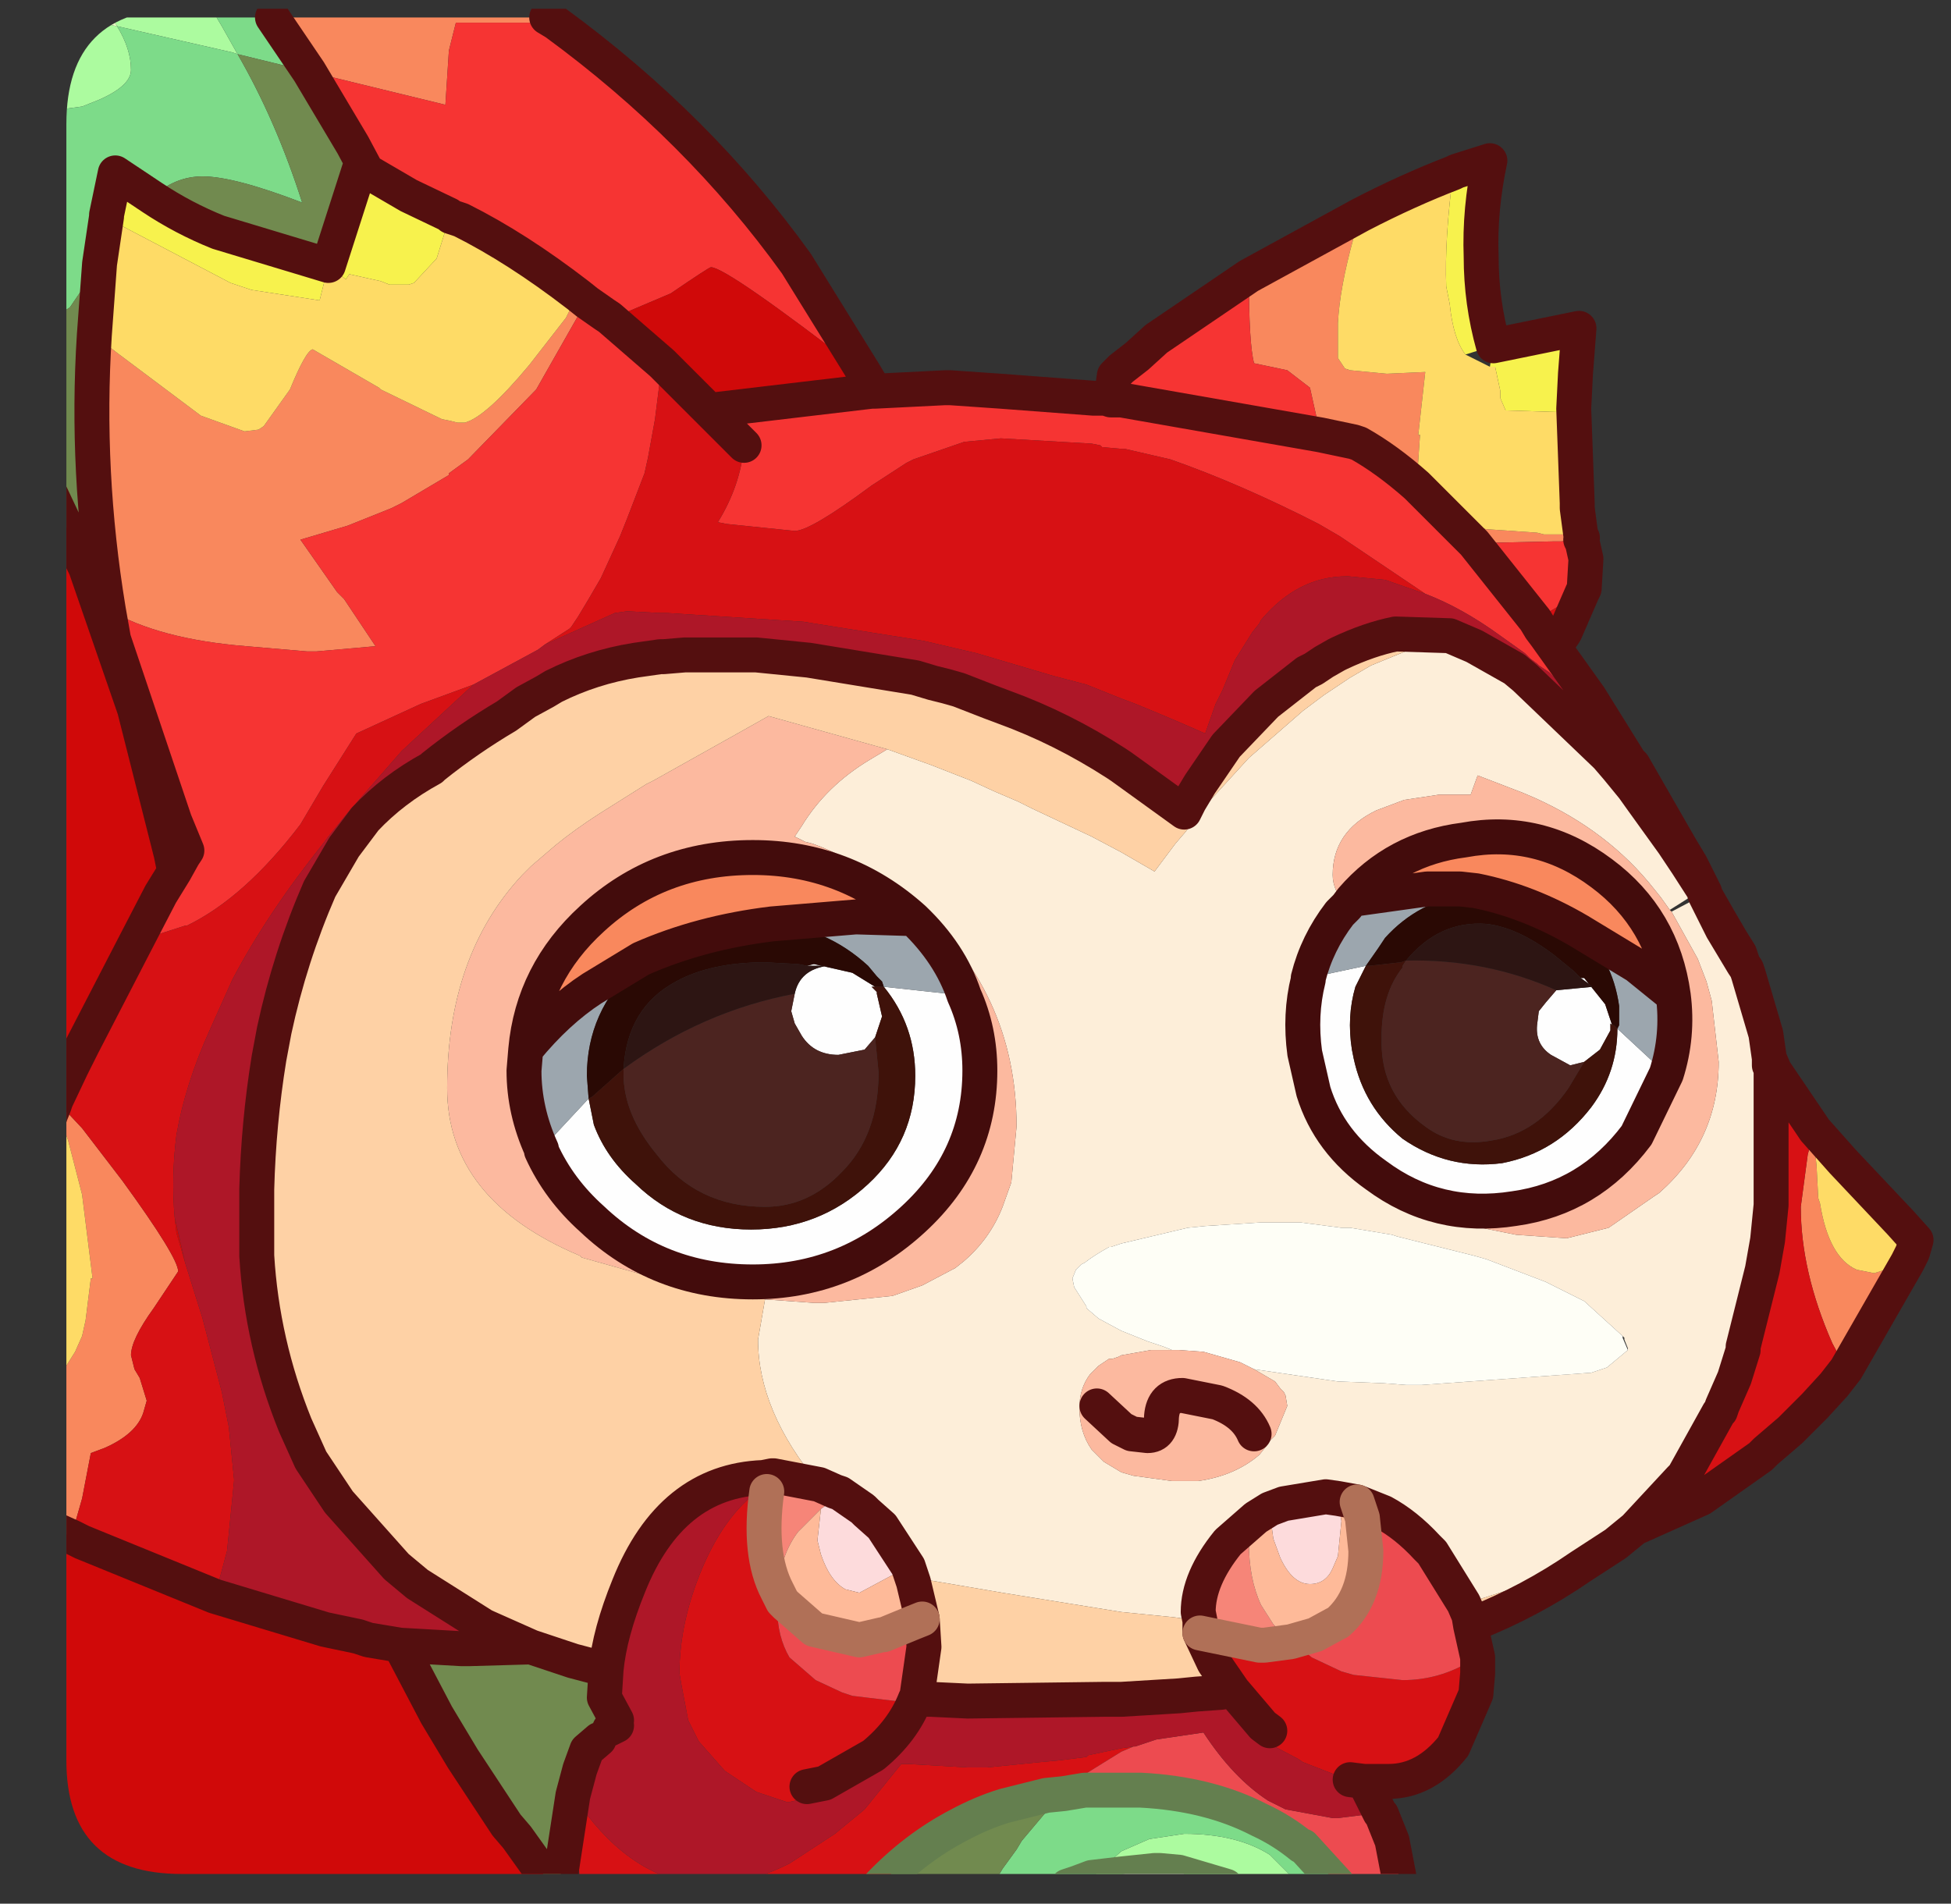 <?xml version="1.0" encoding="UTF-8" standalone="no"?>
<svg xmlns:ffdec="https://www.free-decompiler.com/flash" xmlns:xlink="http://www.w3.org/1999/xlink" ffdec:objectType="frame" height="54.5px" width="55.85px" xmlns="http://www.w3.org/2000/svg">
  <rect width="100%" height="100%" fill="#333333" stroke="none"/>
  <g transform="matrix(1.0, 0.0, 0.0, 1.0, 1.9, 0.25)">
    <clipPath id="clipPath0" transform="matrix(1.0, 0.0, 0.0, 1.0, 0.0, 0.0)">
      <path d="M50.5 0.0 Q53.95 0.0 53.95 3.3 L53.95 50.15 Q53.95 53.4 50.5 53.4 L3.3 53.4 Q0.0 53.4 0.0 50.15 L0.0 3.3 Q0.0 0.0 3.3 0.0 L50.5 0.0" fill="#000000" fill-rule="evenodd" stroke="none"/>
    </clipPath>
    <g clip-path="url(#clipPath0)">
      <use ffdec:characterId="2" height="54.5" transform="matrix(1.0, 0.0, 0.0, 1.0, -1.9, -0.25)" width="55.35" xlink:href="#shape1"/>
    </g>
    <use ffdec:characterId="3" height="53.4" transform="matrix(1.0, 0.0, 0.0, 1.0, 0.0, 0.0)" width="53.95" xlink:href="#shape2"/>
  </g>
  <defs>
    <g id="shape1" transform="matrix(1.0, 0.0, 0.0, 1.0, 1.9, 0.25)">
      <path d="M35.7 31.0 L35.45 29.9 Q35.3 28.8 35.55 27.8 L35.55 27.75 37.2 27.4 36.9 28.0 Q36.65 28.85 36.8 29.8 L36.85 30.05 Q37.15 31.45 38.25 32.35 39.55 33.25 41.1 33.05 42.65 32.75 43.65 31.45 44.4 30.45 44.4 29.2 L45.8 30.5 44.95 32.25 Q43.6 34.05 41.45 34.35 39.25 34.7 37.5 33.4 36.15 32.45 35.7 31.0 M43.35 27.75 L43.45 27.75 44.05 28.5 44.25 29.1 44.2 29.05 44.2 29.25 43.9 29.8 43.45 30.15 43.05 30.25 42.5 29.95 Q42.05 29.65 42.1 29.1 L42.15 28.7 42.35 28.45 42.65 28.1 43.7 28.0 43.35 27.75 M21.2 27.4 L21.4 27.35 22.5 27.6 23.15 28.0 23.05 28.0 23.2 28.15 23.2 28.2 23.35 28.85 23.15 29.45 22.85 29.8 22.1 29.95 Q21.4 29.95 21.05 29.4 L20.85 29.05 20.75 28.7 20.85 28.2 Q21.0 27.5 21.8 27.4 L21.2 27.4 M13.6 32.65 L14.95 31.2 15.1 31.95 Q15.45 32.9 16.3 33.65 17.65 34.95 19.6 34.95 21.55 34.95 22.95 33.65 24.3 32.4 24.3 30.55 24.3 29.1 23.4 28.0 L25.7 28.25 Q26.15 29.25 26.15 30.4 26.15 32.9 24.25 34.65 22.3 36.45 19.65 36.45 16.95 36.45 15.05 34.65 14.1 33.8 13.6 32.7 L13.6 32.65" fill="#ffffff" fill-rule="evenodd" stroke="none"/>
      <path d="M37.05 5.9 L36.85 6.55 Q36.45 8.0 36.4 9.0 L36.4 10.0 36.6 10.3 36.75 10.35 37.8 10.45 38.9 10.4 38.7 12.2 38.75 12.2 38.65 13.65 Q37.8 12.9 37.0 12.45 L36.85 12.4 35.9 12.2 35.6 10.85 34.95 10.35 34.0 10.15 Q33.85 9.6 33.85 7.65 L37.05 5.9 M39.7 14.7 L40.65 14.9 42.1 15.0 42.3 15.05 42.7 15.05 43.35 15.05 43.4 15.15 42.8 15.25 42.55 15.25 40.3 15.3 39.7 14.7 M52.7 35.9 L50.95 38.95 50.55 38.2 Q49.65 36.15 49.65 34.3 L49.85 32.8 50.0 32.25 50.1 33.1 50.15 34.05 50.2 34.2 Q50.45 35.75 51.25 36.1 L51.75 36.2 52.7 35.9 M-1.4 43.05 L-1.4 40.65 -1.1 40.35 -0.6 39.8 0.25 38.45 0.45 38.0 0.55 37.55 0.7 36.35 0.75 36.35 0.45 33.95 0.05 32.4 -0.2 31.7 -0.35 31.4 -0.3 31.25 0.45 32.05 1.6 33.55 Q3.2 35.75 3.2 36.15 L2.5 37.2 Q1.85 38.1 1.85 38.55 L1.95 38.95 2.1 39.2 2.3 39.85 2.2 40.2 Q2.0 40.8 1.1 41.2 L0.7 41.35 0.45 42.65 0.25 43.35 0.15 43.75 -0.95 43.25 -1.4 43.05 M5.9 0.25 L13.75 0.25 14.0 0.4 11.15 0.4 10.95 1.2 10.85 2.75 6.95 1.8 5.9 0.25 M36.8 25.5 Q38.05 24.05 40.0 23.8 42.15 23.4 43.95 24.75 45.7 26.05 46.0 28.25 L44.95 27.4 43.3 26.4 42.95 26.05 Q41.75 25.15 40.35 25.25 L39.9 25.2 38.95 25.2 36.8 25.5 M0.8 9.35 L1.45 9.85 3.85 11.65 5.1 12.1 5.5 12.05 5.65 11.95 6.4 10.9 Q6.85 9.8 7.05 9.75 L8.95 10.85 9.0 10.9 10.75 11.75 11.0 11.8 11.2 11.85 11.4 11.85 Q12.0 11.7 13.25 10.2 L14.3 8.85 14.4 8.65 14.4 8.6 14.65 8.2 14.9 8.4 14.85 8.5 14.7 8.7 13.45 10.9 11.5 12.9 10.95 13.3 10.95 13.35 9.6 14.15 9.3 14.3 8.05 14.8 6.7 15.2 7.75 16.7 7.95 16.9 8.85 18.25 7.15 18.4 6.9 18.4 5.15 18.25 Q2.65 18.05 1.2 17.2 0.55 13.25 0.8 9.35 M20.2 26.2 L19.6 26.15 Q17.8 26.15 16.45 27.2 L15.05 28.05 Q14.05 28.7 13.15 29.8 13.35 27.6 15.05 26.05 16.95 24.3 19.65 24.3 22.3 24.3 24.25 26.05 L22.6 26.0 20.2 26.2" fill="#fa895d" fill-rule="evenodd" stroke="none"/>
      <path d="M35.35 53.75 L33.2 53.75 31.85 53.35 31.3 53.3 31.15 53.3 30.2 53.4 29.35 53.5 30.2 52.75 31.0 52.4 32.0 52.25 Q33.5 52.25 34.45 52.85 L35.35 53.75 M-1.4 2.85 L-1.4 0.25 0.2 0.25 0.45 0.3 1.45 0.5 1.3 0.25 4.3 0.25 4.45 0.5 4.9 1.3 4.75 1.25 1.45 0.5 Q1.85 1.15 1.85 1.75 1.85 2.2 0.95 2.6 L0.45 2.8 -0.3 2.9 -1.4 2.85" fill="#adfca0" fill-rule="evenodd" stroke="none"/>
      <path d="M38.65 13.65 L39.7 14.7 40.3 15.3 42.55 15.25 42.8 15.25 43.4 15.15 43.35 15.2 43.4 15.3 43.5 15.75 43.45 16.6 43.4 16.7 42.05 17.5 40.3 15.3 42.05 17.5 42.2 17.75 42.35 17.95 42.6 18.3 43.6 19.7 44.75 21.55 44.65 21.6 43.4 19.95 42.45 19.0 42.15 18.8 42.1 18.75 41.9 18.6 41.75 18.45 41.05 17.95 Q39.95 17.15 38.9 16.75 L36.45 15.1 35.85 14.75 Q33.6 13.6 31.6 12.9 L30.3 12.6 30.2 12.6 29.65 12.55 29.6 12.5 29.35 12.45 26.75 12.3 25.7 12.4 24.25 12.9 24.05 13.0 23.05 13.65 Q21.3 14.95 20.85 14.95 L18.9 14.75 18.65 14.7 Q19.3 13.65 19.4 12.5 L18.5 11.6 18.4 11.5 23.05 10.95 23.15 10.95 25.15 10.85 25.3 10.85 26.75 10.95 29.4 11.15 29.75 11.15 29.9 11.2 30.0 10.5 30.2 10.3 30.65 9.95 31.2 9.45 33.85 7.65 Q33.85 9.6 34.0 10.15 L34.95 10.35 35.6 10.85 35.9 12.2 36.85 12.4 37.0 12.45 Q37.8 12.9 38.65 13.65 M-1.4 27.6 L-1.4 22.0 -1.15 24.1 -1.05 25.6 Q-1.05 26.25 -1.4 27.6 M14.0 0.4 Q18.1 3.4 20.9 7.3 L22.85 10.45 Q18.9 7.4 18.45 7.4 18.4 7.4 17.3 8.15 L15.65 8.85 15.55 8.85 15.4 8.75 14.9 8.4 15.4 8.75 15.55 8.85 17.05 10.15 16.85 11.75 16.65 12.85 16.55 13.3 16.05 14.6 15.85 15.1 15.3 16.3 14.95 16.9 14.65 17.4 14.45 17.7 14.4 17.75 13.7 18.2 13.5 18.35 11.65 19.35 10.15 19.9 8.3 20.75 7.35 22.25 6.7 23.35 Q5.1 25.45 3.45 26.25 L3.4 26.25 2.0 26.7 2.7 25.35 3.1 24.7 3.35 24.25 3.45 24.1 3.1 23.25 1.35 18.05 1.2 17.2 Q2.65 18.05 5.15 18.25 L6.9 18.4 7.15 18.4 8.85 18.25 7.95 16.9 7.75 16.7 6.7 15.2 8.05 14.8 9.3 14.3 9.6 14.15 10.95 13.35 10.95 13.3 11.5 12.9 13.45 10.9 14.7 8.7 14.85 8.5 14.9 8.4 14.65 8.2 Q12.9 6.85 11.3 6.05 L11.0 5.95 10.95 5.9 9.8 5.35 8.6 4.65 8.2 3.9 6.95 1.8 10.85 2.75 10.95 1.2 11.15 0.4 14.0 0.4 M35.9 12.2 L30.2 11.2 29.9 11.2 30.2 11.2 35.9 12.2" fill="#f73433" fill-rule="evenodd" stroke="none"/>
      <path d="M36.45 53.75 L35.35 53.75 34.45 52.85 Q33.5 52.25 32.0 52.25 L31.0 52.4 30.2 52.75 29.35 53.5 28.95 53.65 28.65 53.75 26.5 53.75 26.8 53.25 27.2 52.7 27.35 52.45 28.15 51.5 28.55 51.1 29.15 51.0 29.35 51.0 30.2 51.0 30.75 51.0 Q32.7 51.1 34.15 51.85 34.8 52.15 35.35 52.6 L35.4 52.6 36.45 53.75 M-1.4 9.55 L-1.4 2.85 -0.3 2.9 0.45 2.8 0.95 2.6 Q1.85 2.2 1.85 1.75 1.85 1.15 1.45 0.5 L4.75 1.25 4.9 1.3 4.45 0.5 4.3 0.25 5.9 0.25 6.95 1.8 4.9 1.3 Q6.0 3.2 6.75 5.55 4.8 4.8 3.9 4.8 3.1 4.8 2.45 5.4 L1.4 4.7 1.15 5.9 1.15 5.95 0.95 7.3 0.1 8.55 -0.2 8.75 -0.4 8.9 -1.4 9.55" fill="#7ddc8a" fill-rule="evenodd" stroke="none"/>
      <path d="M26.5 53.75 L23.25 53.75 Q24.3 52.65 25.55 52.0 26.2 51.65 26.85 51.45 L28.05 51.15 28.55 51.1 28.15 51.5 27.35 52.45 27.2 52.7 26.8 53.25 26.5 53.75 M14.5 51.15 L14.1 53.75 13.9 53.75 12.9 52.35 12.6 52.0 11.35 50.1 10.6 48.85 9.55 46.85 11.3 46.95 11.35 46.95 11.55 46.95 11.95 46.3 13.3 46.9 14.5 47.3 15.45 47.55 15.4 48.35 15.65 48.3 15.75 49.0 15.75 49.15 15.55 49.25 15.25 49.55 14.9 49.85 14.7 50.4 14.5 51.15 M-1.4 11.95 L-1.4 9.55 -0.4 8.9 -0.2 8.75 0.1 8.55 0.95 7.3 0.8 9.35 Q0.55 13.25 1.2 17.2 L1.35 18.05 3.1 23.25 3.45 24.1 3.35 24.25 3.1 24.7 3.0 24.2 1.95 20.05 0.55 16.0 0.45 15.8 -1.25 12.2 -1.4 11.95 M6.95 1.8 L8.2 3.9 8.6 4.65 8.4 4.55 7.5 7.35 4.35 6.4 Q3.35 6.0 2.45 5.4 3.1 4.8 3.9 4.8 4.8 4.8 6.75 5.55 6.0 3.2 4.9 1.3 L6.95 1.8 M15.75 49.0 L15.4 48.35 15.75 49.0 M13.3 46.9 L11.55 46.95 13.3 46.9" fill="#718b4f" fill-rule="evenodd" stroke="none"/>
      <path d="M0.2 0.25 L1.3 0.25 1.45 0.5 0.45 0.3 0.2 0.25" fill="#e7fcc4" fill-rule="evenodd" stroke="none"/>
      <path d="M13.9 53.75 L-1.4 53.75 -1.4 43.05 -0.95 43.25 0.15 43.75 0.45 43.9 4.25 45.45 7.4 46.4 8.35 46.6 8.65 46.7 9.55 46.85 10.6 48.85 11.35 50.1 12.6 52.0 12.9 52.35 13.9 53.75 M-1.4 34.75 L-1.4 27.6 Q-1.05 26.25 -1.05 25.6 L-1.15 24.1 -1.4 22.0 -1.4 11.95 -1.25 12.2 0.45 15.8 0.55 16.0 1.95 20.05 3.0 24.2 3.1 24.7 2.7 25.35 2.0 26.7 0.45 29.7 0.15 30.3 -0.3 31.25 -0.35 31.4 -0.45 31.65 -1.35 34.5 -1.4 34.75 M22.85 10.45 L23.15 10.95 23.05 10.95 18.4 11.5 17.05 10.15 15.55 8.85 15.65 8.85 17.3 8.15 Q18.4 7.4 18.45 7.4 18.9 7.4 22.85 10.45 M3.1 34.6 L3.4 35.9 3.15 35.05 3.1 34.6" fill="#d10909" fill-rule="evenodd" stroke="none"/>
      <path d="M43.15 11.45 L42.8 11.55 41.2 11.5 41.05 11.15 41.05 10.95 40.9 10.25 40.75 10.25 40.85 9.65 43.3 9.15 43.2 10.45 43.15 11.45 M40.05 9.9 Q39.7 9.45 39.6 8.45 L39.5 7.95 Q39.45 6.6 39.7 4.7 L39.8 4.65 40.75 4.35 Q40.45 5.75 40.5 7.1 40.5 8.4 40.85 9.65 L40.05 9.9 M10.95 5.9 L10.85 6.35 10.6 7.15 9.95 7.85 9.8 7.9 9.25 7.9 9.0 7.8 8.1 7.6 8.0 7.75 7.5 7.35 7.25 8.35 5.3 8.05 4.7 7.85 1.65 6.25 1.15 5.95 1.15 5.9 1.4 4.7 2.45 5.4 Q3.35 6.0 4.35 6.4 L7.5 7.35 8.4 4.55 8.6 4.65 9.8 5.35 10.95 5.9" fill="#f8f34d" fill-rule="evenodd" stroke="none"/>
      <path d="M40.75 10.25 L40.9 10.25 41.05 10.95 41.05 11.15 41.2 11.5 42.8 11.55 43.15 11.45 43.25 14.15 43.25 14.3 43.35 15.05 42.7 15.05 42.3 15.05 42.1 15.0 40.65 14.9 39.7 14.7 38.65 13.65 38.75 12.2 38.7 12.2 38.9 10.4 37.8 10.45 36.75 10.35 36.6 10.3 36.4 10.0 36.4 9.0 Q36.45 8.0 36.85 6.55 L37.05 5.9 Q38.4 5.2 39.7 4.7 39.45 6.6 39.5 7.95 L39.6 8.45 Q39.7 9.45 40.05 9.9 L40.45 10.1 40.75 10.25 M50.05 32.1 L50.85 33.0 52.5 34.75 52.95 35.25 52.85 35.6 52.7 35.9 51.75 36.2 51.25 36.1 Q50.45 35.75 50.2 34.2 L50.15 34.05 50.1 33.1 50.0 32.25 50.05 32.1 M-1.4 40.65 L-1.4 34.75 -1.35 34.5 -0.45 31.65 -0.35 31.4 -0.2 31.7 0.05 32.4 0.45 33.95 0.75 36.35 0.7 36.35 0.55 37.55 0.45 38.0 0.25 38.45 -0.6 39.8 -1.1 40.35 -1.4 40.65 M10.95 5.9 L11.0 5.95 11.3 6.05 Q12.9 6.85 14.65 8.2 L14.4 8.6 14.4 8.65 14.3 8.85 13.25 10.2 Q12.0 11.7 11.4 11.85 L11.2 11.85 11.0 11.8 10.75 11.75 9.0 10.9 8.95 10.85 7.05 9.75 Q6.85 9.8 6.4 10.9 L5.65 11.95 5.5 12.05 5.1 12.1 3.85 11.65 1.45 9.85 0.8 9.35 0.95 7.3 1.15 5.95 1.65 6.25 4.7 7.85 5.3 8.05 7.25 8.35 7.5 7.35 8.0 7.75 8.1 7.6 9.0 7.8 9.25 7.9 9.8 7.9 9.95 7.85 10.6 7.15 10.85 6.35 10.95 5.9" fill="#ffdc66" fill-rule="evenodd" stroke="none"/>
      <path d="M42.05 17.5 L43.4 16.7 42.9 17.85 42.6 18.3 42.35 17.95 42.2 17.75 42.05 17.5 M48.75 30.05 L48.9 30.4 49.95 31.95 50.05 32.1 50.0 32.25 49.85 32.8 49.65 34.3 Q49.65 36.15 50.55 38.2 L50.95 38.95 50.6 39.4 50.05 40.0 49.35 40.7 48.65 41.3 48.5 41.45 46.8 42.65 44.9 43.5 46.2 42.1 46.3 42.0 47.3 40.2 47.35 40.15 47.4 40.0 47.75 39.2 48.0 38.4 48.0 38.3 48.55 36.1 48.7 35.25 48.8 34.25 48.8 31.0 48.8 30.3 48.75 30.25 48.75 30.05 M40.4 47.2 L40.4 47.65 40.35 48.25 39.7 49.75 Q38.9 50.75 37.85 50.75 L37.15 50.75 36.75 50.7 36.3 50.55 35.4 50.2 35.25 50.1 34.3 49.6 34.3 49.55 34.45 49.3 34.25 49.15 33.4 48.15 32.85 47.35 32.45 46.5 34.15 46.85 34.3 46.85 35.05 46.75 35.35 46.95 35.65 47.2 36.5 47.6 36.85 47.7 38.25 47.85 Q39.3 47.85 40.2 47.3 L40.4 47.2 M23.25 53.75 L14.7 53.75 14.65 52.75 14.7 51.4 14.9 51.7 Q16.45 53.7 18.45 53.7 19.5 53.7 20.7 53.1 L22.0 52.25 22.85 51.55 23.9 50.25 24.1 50.25 25.8 50.35 26.35 50.35 27.85 50.2 28.4 50.15 29.2 50.05 29.25 50.0 30.2 49.8 30.55 49.75 30.2 49.9 29.15 50.55 28.55 51.1 28.05 51.15 26.85 51.45 Q26.2 51.65 25.55 52.0 24.3 52.65 23.25 53.75 M38.9 16.75 L37.75 16.35 36.7 16.25 36.65 16.25 Q35.25 16.25 34.2 17.5 L34.15 17.6 33.95 17.85 33.45 18.65 33.1 19.5 32.9 19.9 32.6 20.75 Q31.7 20.35 30.6 19.9 L30.2 19.75 29.2 19.35 28.25 19.1 26.05 18.45 24.55 18.1 24.25 18.05 21.4 17.6 21.1 17.55 17.2 17.3 17.0 17.3 16.05 17.25 15.7 17.3 13.7 18.2 14.4 17.75 14.45 17.7 14.65 17.4 14.95 16.9 15.3 16.3 15.85 15.1 16.05 14.6 16.55 13.3 16.65 12.85 16.85 11.75 17.05 10.15 18.4 11.5 18.5 11.6 19.4 12.5 Q19.3 13.65 18.65 14.7 L18.9 14.75 20.85 14.95 Q21.3 14.95 23.05 13.65 L24.05 13.0 24.25 12.9 25.7 12.4 26.75 12.3 29.35 12.45 29.6 12.5 29.65 12.55 30.2 12.6 30.3 12.6 31.6 12.9 Q33.6 13.6 35.85 14.75 L36.45 15.1 38.9 16.75 M11.65 19.35 L9.6 21.25 8.2 22.85 8.15 22.9 7.5 23.7 7.35 23.9 Q5.75 25.9 4.75 27.8 L4.1 29.25 Q3.4 30.8 3.15 32.25 3.0 33.45 3.1 34.6 L3.15 35.05 3.4 35.9 3.9 37.5 4.45 39.6 4.65 40.6 4.8 42.1 4.8 42.15 4.75 42.65 4.6 44.15 4.25 45.45 0.45 43.9 0.15 43.75 0.25 43.35 0.45 42.65 0.7 41.35 1.1 41.2 Q2.0 40.8 2.2 40.2 L2.3 39.85 2.1 39.2 1.95 38.95 1.85 38.55 Q1.85 38.1 2.5 37.2 L3.2 36.15 Q3.2 35.75 1.6 33.55 L0.45 32.05 -0.3 31.25 0.15 30.3 0.45 29.7 2.0 26.7 3.4 26.25 3.45 26.25 Q5.1 25.45 6.7 23.35 L7.35 22.25 8.3 20.75 10.15 19.9 11.65 19.35 M20.0 42.3 L20.05 42.45 Q19.8 44.25 20.35 45.3 L20.35 45.8 Q20.35 46.6 20.7 47.2 L21.45 47.85 22.2 48.2 22.5 48.3 23.75 48.45 24.1 48.35 24.35 48.3 24.3 48.4 Q23.95 49.3 23.1 50.0 L21.7 50.8 21.2 50.9 21.3 51.2 20.65 51.35 19.75 51.05 18.85 50.45 18.1 49.6 17.8 49.0 17.6 47.95 17.55 47.65 Q17.55 46.2 18.2 44.65 18.9 43.0 20.0 42.3" fill="#d81114" fill-rule="evenodd" stroke="none"/>
      <path d="M40.2 46.3 L40.4 47.2 40.2 47.3 Q39.3 47.85 38.25 47.85 L36.85 47.7 36.5 47.6 35.65 47.2 35.35 46.95 35.05 46.75 35.75 46.55 36.3 46.25 36.4 46.2 Q37.2 45.5 37.2 44.15 L37.1 43.2 36.95 42.75 37.7 43.05 Q38.35 43.4 38.95 44.05 L39.1 44.2 40.0 45.65 40.15 46.0 40.2 46.3 M37.6 51.65 L37.65 51.7 37.95 52.45 38.2 53.75 36.45 53.75 35.4 52.6 35.35 52.6 Q34.8 52.15 34.15 51.85 32.7 51.1 30.75 51.0 L30.2 51.0 29.35 51.0 29.15 51.0 28.55 51.1 29.15 50.55 30.2 49.9 30.55 49.75 30.6 49.75 31.2 49.55 32.55 49.35 Q33.4 50.65 34.4 51.3 L34.9 51.55 36.25 51.8 36.4 51.8 37.6 51.65 M24.35 48.3 L24.1 48.35 23.75 48.45 22.5 48.3 22.2 48.2 21.45 47.85 20.7 47.2 Q20.35 46.6 20.35 45.8 L20.35 45.3 20.5 45.6 20.6 45.7 21.4 46.4 22.7 46.7 23.35 46.55 23.4 46.55 24.25 46.2 24.55 46.9 24.35 48.3" fill="#ee4b50" fill-rule="evenodd" stroke="none"/>
      <path d="M37.15 50.75 L37.25 50.95 37.6 51.65 36.4 51.8 36.25 51.8 34.9 51.55 34.4 51.3 Q33.4 50.65 32.55 49.35 L31.2 49.55 30.6 49.75 30.55 49.75 30.2 49.8 29.25 50.0 29.2 50.05 28.4 50.15 27.85 50.2 26.35 50.35 25.8 50.35 24.1 50.25 23.9 50.25 22.85 51.55 22.0 52.25 20.7 53.1 Q19.5 53.7 18.45 53.7 16.45 53.7 14.9 51.7 L14.7 51.4 14.5 51.15 14.7 50.4 14.9 49.85 15.25 49.55 15.55 49.25 15.75 49.15 15.75 49.0 15.65 48.3 15.4 48.35 15.45 47.55 Q15.55 46.5 16.1 45.15 17.3 42.15 19.95 42.05 L20.0 42.3 Q18.9 43.0 18.2 44.65 17.55 46.2 17.55 47.65 L17.6 47.95 17.8 49.0 18.1 49.6 18.85 50.45 19.75 51.05 20.65 51.35 21.3 51.2 21.2 50.9 21.7 50.8 23.1 50.0 Q23.95 49.3 24.3 48.4 L24.75 48.4 25.8 48.45 29.7 48.4 30.2 48.4 31.85 48.3 32.35 48.25 33.05 48.2 33.4 48.15 34.25 49.15 34.45 49.3 34.3 49.55 34.3 49.6 35.25 50.1 35.4 50.2 36.3 50.55 36.75 50.7 37.15 50.75 M38.9 16.75 Q39.95 17.15 41.05 17.95 L41.75 18.45 41.9 18.6 42.1 18.75 42.15 18.8 42.45 19.0 43.4 19.95 44.65 21.6 44.4 21.75 44.1 21.4 41.75 19.15 41.45 18.9 40.3 18.25 39.95 18.1 39.6 17.95 38.05 17.9 Q37.3 18.05 36.45 18.45 L36.35 18.5 36.0 18.7 35.7 18.9 35.5 19.0 34.35 19.9 33.2 21.1 32.45 22.2 32.15 22.7 32.0 23.0 30.2 21.7 30.05 21.6 Q28.5 20.6 26.85 20.0 L26.45 19.85 25.55 19.5 25.2 19.4 24.8 19.3 24.3 19.15 21.25 18.65 19.75 18.5 17.7 18.5 17.1 18.55 17.0 18.55 16.3 18.65 Q15.05 18.85 13.95 19.4 L13.7 19.55 13.15 19.85 12.6 20.25 Q11.5 20.9 10.5 21.7 L10.45 21.75 Q9.35 22.35 8.55 23.2 L7.95 24.0 7.25 25.2 Q6.4 27.15 5.95 29.25 L5.8 30.05 Q5.5 31.9 5.45 33.8 L5.45 34.9 5.45 35.7 Q5.6 38.2 6.55 40.55 L7.0 41.55 7.8 42.75 9.45 44.6 10.05 45.1 11.95 46.3 11.55 46.95 11.35 46.95 11.3 46.95 9.55 46.85 8.65 46.7 8.35 46.6 7.4 46.4 4.25 45.45 4.6 44.15 4.75 42.65 4.8 42.15 4.8 42.1 4.65 40.6 4.45 39.6 3.9 37.5 3.4 35.9 3.1 34.6 Q3.0 33.45 3.15 32.25 3.4 30.8 4.1 29.25 L4.75 27.8 Q5.75 25.9 7.35 23.9 L7.5 23.7 8.15 22.9 8.2 22.85 9.6 21.25 11.65 19.35 13.5 18.35 13.7 18.2 15.7 17.3 16.05 17.25 17.0 17.3 17.2 17.3 21.1 17.55 21.4 17.6 24.25 18.05 24.55 18.1 26.05 18.45 28.25 19.1 29.2 19.35 30.2 19.75 30.6 19.9 Q31.7 20.35 32.6 20.75 L32.9 19.9 33.1 19.5 33.45 18.65 33.95 17.85 34.15 17.6 34.2 17.5 Q35.25 16.25 36.65 16.25 L36.7 16.25 37.75 16.35 38.9 16.75" fill="#af1728" fill-rule="evenodd" stroke="none"/>
      <path d="M48.0 27.35 L48.1 27.5 48.15 27.65 48.65 29.35 48.75 30.05 48.75 30.25 48.8 30.3 48.8 31.0 48.8 34.25 48.7 35.25 48.55 36.1 48.0 38.3 48.0 38.4 47.75 39.2 47.4 40.0 47.35 40.15 47.3 40.2 46.3 42.0 46.2 42.1 44.9 43.5 44.35 43.95 43.35 44.6 40.25 45.6 40.0 45.65 39.1 44.2 38.95 44.05 Q38.35 43.4 37.7 43.05 L36.95 42.75 36.4 42.65 36.05 42.6 34.85 42.8 34.45 42.95 34.05 43.2 33.25 43.9 Q32.4 44.95 32.4 45.9 L32.45 46.15 31.7 46.05 30.2 45.9 26.8 45.35 24.75 45.0 24.6 44.95 24.1 44.6 23.35 43.45 22.9 43.05 22.8 42.95 22.15 42.5 22.0 42.45 21.55 42.25 Q19.8 40.15 19.8 38.1 L20.0 36.95 21.4 37.05 21.7 37.05 23.65 36.85 24.5 36.55 25.45 36.05 25.7 35.85 Q26.45 35.2 26.8 34.3 L27.05 33.6 27.2 32.0 Q27.2 28.1 24.2 25.55 L23.4 25.0 Q22.35 24.25 21.35 23.9 L21.15 23.85 20.85 23.7 21.05 23.4 Q21.75 22.25 23.0 21.5 L23.5 21.2 24.75 21.65 25.9 22.1 26.55 22.4 27.25 22.7 27.65 22.9 29.35 23.7 30.2 24.15 31.15 24.7 31.75 23.9 32.05 23.55 32.35 23.15 32.8 22.6 33.85 21.45 35.4 20.1 36.0 19.65 36.75 19.15 37.35 18.8 38.45 18.35 39.6 17.95 39.95 18.1 40.3 18.25 41.45 18.9 41.75 19.15 44.1 21.4 44.4 21.75 44.85 22.3 45.1 22.65 46.0 23.9 46.3 24.35 46.4 24.5 46.85 25.2 45.9 25.8 45.65 25.45 45.45 25.2 Q44.15 23.55 42.05 22.6 L41.7 22.45 40.4 21.95 40.2 22.5 39.45 22.5 39.3 22.5 38.3 22.65 37.5 22.95 Q36.25 23.55 36.25 24.8 36.25 25.25 36.65 25.7 L36.45 25.9 Q35.8 26.75 35.55 27.75 L35.55 27.8 Q35.3 28.8 35.45 29.9 L35.7 31.0 35.7 31.1 Q35.7 32.75 38.15 34.0 L38.6 34.2 40.5 34.9 41.5 35.1 42.95 35.2 44.15 34.9 45.45 34.0 45.6 33.9 Q47.3 32.4 47.3 30.15 L47.1 28.4 46.95 27.85 46.7 27.2 45.95 25.85 46.9 25.35 47.3 26.15 47.4 26.35 48.0 27.35 M29.2 53.75 L28.65 53.75 28.95 53.65 29.35 53.5 29.2 53.7 29.2 53.75 M44.55 38.0 L43.45 37.0 42.35 36.45 40.65 35.8 40.3 35.7 38.1 35.15 37.95 35.1 36.75 34.9 36.5 34.9 35.35 34.75 34.3 34.75 34.15 34.75 32.6 34.85 32.1 34.9 30.2 35.35 29.9 35.45 29.85 35.45 Q29.4 35.7 29.15 35.9 L29.05 35.95 28.9 36.1 28.8 36.35 28.85 36.6 29.2 37.15 29.2 37.2 29.55 37.5 30.2 37.85 30.95 38.15 31.4 38.3 31.65 38.4 31.5 38.4 31.05 38.4 30.2 38.55 30.1 38.6 29.95 38.65 29.85 38.65 29.55 38.85 29.3 39.1 Q29.0 39.5 29.0 40.05 29.0 40.75 29.35 41.25 L29.7 41.6 30.2 41.9 30.55 42.0 31.65 42.15 31.75 42.15 32.4 42.15 Q33.45 42.0 34.15 41.4 L34.35 41.15 34.35 41.1 34.6 40.85 34.95 40.0 34.9 39.7 34.85 39.6 34.75 39.5 34.6 39.3 34.0 38.95 36.05 39.25 36.4 39.3 37.7 39.35 38.35 39.4 38.8 39.4 43.65 39.05 44.1 38.9 44.7 38.4 44.7 38.35 44.6 38.1 44.6 38.05 44.55 38.0" fill="#feefda" fill-rule="evenodd" stroke="none"/>
      <path d="M33.2 53.75 L29.2 53.75 29.2 53.7 29.35 53.5 30.2 53.4 31.15 53.3 31.3 53.3 31.85 53.35 33.2 53.75 M31.65 38.4 L31.4 38.3 30.95 38.15 30.2 37.85 29.55 37.5 29.2 37.2 29.2 37.15 28.85 36.6 28.8 36.35 28.9 36.1 29.05 35.95 29.15 35.9 Q29.4 35.7 29.85 35.45 L29.9 35.45 30.2 35.35 32.1 34.9 32.6 34.85 34.15 34.75 34.3 34.75 35.35 34.75 36.5 34.9 36.75 34.9 37.95 35.1 38.1 35.15 40.3 35.7 40.65 35.8 42.35 36.45 43.45 37.0 44.55 38.0 44.55 38.05 44.7 38.4 44.1 38.9 43.65 39.05 38.8 39.4 38.35 39.4 37.7 39.35 36.4 39.3 36.05 39.25 34.0 38.95 33.6 38.75 32.55 38.45 31.85 38.4 31.65 38.4" fill="#fffff7" fill-rule="evenodd" stroke="none"/>
      <path d="M36.65 25.7 Q36.25 25.25 36.25 24.8 36.25 23.55 37.5 22.95 L38.3 22.65 39.3 22.5 39.45 22.5 40.2 22.5 40.4 21.95 41.7 22.45 42.05 22.6 Q44.15 23.55 45.45 25.2 L45.65 25.45 45.9 25.8 45.95 25.85 46.7 27.2 46.95 27.85 47.1 28.4 47.3 30.15 Q47.3 32.4 45.6 33.9 L45.45 34.0 44.15 34.9 42.95 35.2 41.5 35.1 40.5 34.9 38.6 34.2 38.15 34.0 Q35.7 32.75 35.7 31.1 L35.7 31.0 Q36.15 32.45 37.5 33.4 39.25 34.7 41.45 34.35 43.6 34.05 44.95 32.25 L45.8 30.5 Q46.15 29.4 46.0 28.25 45.7 26.05 43.95 24.75 42.15 23.4 40.0 23.8 38.05 24.05 36.8 25.5 L36.65 25.7 M43.3 26.4 Q41.85 25.55 40.35 25.25 41.75 25.15 42.95 26.05 L43.3 26.4 M31.65 38.4 L31.85 38.4 32.55 38.45 33.6 38.75 34.0 38.95 34.6 39.3 34.75 39.5 34.85 39.6 34.9 39.7 34.95 40.0 34.6 40.85 34.35 41.1 34.35 41.15 34.15 41.4 Q33.45 42.0 32.4 42.15 L31.75 42.15 31.65 42.15 30.55 42.0 30.2 41.9 29.7 41.6 29.35 41.25 Q29.0 40.75 29.0 40.05 29.0 39.5 29.3 39.1 L29.55 38.85 29.85 38.65 29.95 38.65 30.1 38.6 30.2 38.55 31.05 38.4 31.5 38.4 31.65 38.4 M23.5 21.2 L23.0 21.5 Q21.75 22.25 21.05 23.4 L20.85 23.7 21.15 23.85 21.35 23.9 Q22.35 24.25 23.4 25.0 L24.2 25.55 Q27.2 28.1 27.2 32.0 L27.05 33.6 26.8 34.3 Q26.45 35.2 25.7 35.85 L25.45 36.05 24.5 36.55 23.65 36.85 21.7 37.05 21.4 37.05 20.0 36.95 18.8 36.8 17.95 36.65 14.75 35.75 14.7 35.7 Q10.9 34.1 10.9 30.9 10.9 27.1 13.05 24.8 L13.3 24.55 13.65 24.25 14.0 23.95 Q14.55 23.5 15.25 23.05 L16.6 22.2 16.8 22.1 19.3 20.7 20.1 20.25 23.5 21.2 M20.2 26.2 Q18.15 26.45 16.45 27.2 17.8 26.15 19.6 26.15 L20.2 26.2 M13.15 29.8 L13.1 30.4 Q13.1 31.55 13.6 32.65 L13.6 32.7 Q14.1 33.8 15.05 34.65 16.95 36.45 19.65 36.45 22.3 36.45 24.25 34.65 26.15 32.9 26.15 30.4 26.15 29.25 25.7 28.25 25.3 27.05 24.25 26.05 22.3 24.3 19.65 24.3 16.95 24.3 15.05 26.05 13.35 27.6 13.15 29.8 M29.5 40.0 L30.2 40.65 30.5 40.8 30.95 40.85 Q31.35 40.85 31.35 40.3 31.4 39.7 31.95 39.7 L32.95 39.9 Q33.75 40.2 34.0 40.8 33.75 40.2 32.95 39.9 L31.95 39.7 Q31.4 39.7 31.35 40.3 31.35 40.85 30.95 40.85 L30.5 40.8 30.2 40.65 29.5 40.0" fill="#fdbaa0" fill-rule="evenodd" stroke="none"/>
      <path d="M43.35 44.6 Q41.9 45.6 40.25 46.25 L40.2 46.3 40.15 46.0 40.0 45.65 40.25 45.6 43.35 44.6 M11.95 46.3 L10.05 45.1 9.45 44.6 7.8 42.75 7.0 41.55 6.55 40.55 Q5.6 38.2 5.45 35.7 L5.45 34.9 5.45 33.8 Q5.5 31.9 5.8 30.05 L5.95 29.25 Q6.4 27.15 7.25 25.2 L7.95 24.0 8.55 23.2 Q9.35 22.35 10.45 21.75 L10.5 21.7 Q11.5 20.9 12.6 20.25 L13.15 19.85 13.7 19.55 13.95 19.4 Q15.05 18.85 16.3 18.65 L17.0 18.55 17.1 18.55 17.7 18.5 19.75 18.5 21.25 18.65 24.3 19.15 24.8 19.3 25.2 19.4 25.55 19.5 26.45 19.85 26.85 20.0 Q28.5 20.6 30.05 21.6 L30.2 21.7 32.0 23.0 32.15 22.7 32.45 22.2 33.2 21.1 34.35 19.9 35.5 19.0 35.7 18.9 36.0 18.7 36.35 18.5 36.45 18.45 Q37.3 18.05 38.05 17.9 L39.6 17.95 38.45 18.35 37.35 18.8 36.75 19.15 36.0 19.65 35.4 20.1 33.85 21.45 32.8 22.6 32.35 23.15 32.05 23.55 31.75 23.9 31.15 24.7 30.2 24.15 29.35 23.7 27.65 22.9 27.25 22.7 26.55 22.4 25.9 22.1 24.75 21.65 23.5 21.2 20.1 20.25 19.3 20.7 16.8 22.1 16.6 22.2 15.25 23.05 Q14.55 23.5 14.0 23.95 L13.65 24.25 13.3 24.55 13.05 24.8 Q10.9 27.1 10.9 30.9 10.9 34.1 14.7 35.7 L14.75 35.75 17.95 36.65 18.8 36.8 20.0 36.95 19.8 38.1 Q19.8 40.15 21.55 42.25 L20.25 42.0 20.2 42.0 19.95 42.05 Q17.3 42.15 16.1 45.15 15.55 46.5 15.45 47.55 L14.5 47.3 13.3 46.9 11.95 46.3 M24.1 44.6 L24.6 44.95 24.75 45.0 26.8 45.35 30.2 45.9 31.7 46.05 32.45 46.15 32.45 46.5 32.85 47.35 33.4 48.15 33.05 48.2 32.35 48.25 31.85 48.3 30.2 48.4 29.7 48.4 25.8 48.45 24.75 48.4 24.3 48.4 24.35 48.3 24.55 46.9 24.5 46.1 24.55 46.9 24.25 46.2 24.5 46.1 24.25 45.05 24.1 44.6" fill="#ffd2a6" fill-rule="evenodd" stroke="none"/>
      <path d="M35.55 27.75 Q35.8 26.75 36.45 25.9 L36.65 25.7 36.8 25.5 38.95 25.2 39.9 25.2 40.35 25.25 40.1 25.35 Q38.7 25.55 37.75 26.6 L37.55 26.9 37.2 27.4 35.55 27.75 M46.0 28.25 Q46.15 29.4 45.8 30.5 L44.4 29.2 44.45 29.1 44.45 28.9 44.45 28.55 Q44.25 27.15 43.3 26.4 L44.95 27.4 46.0 28.25 M16.45 27.2 L16.3 27.4 Q14.9 28.7 14.9 30.55 L14.95 31.2 13.6 32.65 Q13.1 31.55 13.1 30.4 L13.15 29.8 Q14.05 28.7 15.05 28.05 L16.45 27.2 M23.4 28.0 L23.35 27.85 23.2 27.7 22.95 27.4 Q21.75 26.3 20.2 26.2 L22.6 26.0 24.25 26.05 Q25.3 27.05 25.7 28.25 L23.4 28.0" fill="#9da7af" fill-rule="evenodd" stroke="none"/>
      <path d="M44.25 29.1 L44.05 28.5 43.45 27.75 43.35 27.75 43.15 27.55 42.6 27.1 Q41.55 26.3 40.65 26.2 39.3 26.1 38.35 27.25 L38.2 27.3 37.3 27.4 37.2 27.4 37.55 26.9 37.75 26.6 Q38.7 25.55 40.1 25.35 L40.35 25.25 Q41.85 25.55 43.3 26.4 44.25 27.15 44.45 28.55 L44.45 28.9 44.45 29.1 44.4 29.2 44.3 29.1 44.25 29.1 M16.45 27.2 Q18.15 26.45 20.2 26.2 21.75 26.3 22.95 27.4 L23.2 27.7 23.35 27.85 23.4 28.0 23.2 28.0 23.15 28.0 22.5 27.6 21.4 27.35 21.2 27.4 20.95 27.35 20.0 27.3 Q18.45 27.3 17.45 27.85 16.05 28.6 15.95 30.35 L15.05 31.15 14.95 31.2 14.9 30.55 Q14.9 28.7 16.3 27.4 L16.45 27.2" fill="#2a0904" fill-rule="evenodd" stroke="none"/>
      <path d="M43.45 30.15 L43.9 29.8 44.2 29.25 44.2 29.05 44.25 29.1 44.3 29.1 44.4 29.2 Q44.4 30.45 43.65 31.45 42.65 32.75 41.1 33.05 39.55 33.25 38.25 32.35 37.15 31.45 36.85 30.05 L36.8 29.8 Q36.65 28.85 36.9 28.0 L37.2 27.4 37.3 27.4 38.2 27.3 38.35 27.25 38.25 27.4 38.25 27.45 Q37.65 28.2 37.65 29.45 L37.65 29.6 Q37.65 31.1 38.9 32.0 39.7 32.6 40.8 32.4 42.1 32.2 43.0 30.9 L43.45 30.15 M14.95 31.2 L15.05 31.15 15.95 30.35 15.95 30.5 Q15.95 31.65 16.9 32.8 18.05 34.3 20.0 34.3 21.25 34.3 22.2 33.3 23.25 32.25 23.25 30.45 L23.15 29.45 23.35 28.85 23.2 28.2 23.2 28.15 23.05 28.0 23.15 28.0 23.2 28.0 23.4 28.0 Q24.3 29.1 24.3 30.55 24.3 32.4 22.95 33.65 21.55 34.95 19.6 34.95 17.65 34.95 16.3 33.65 15.45 32.9 15.1 31.95 L14.95 31.2" fill="#3f120a" fill-rule="evenodd" stroke="none"/>
      <path d="M42.65 28.1 L42.35 28.45 42.15 28.7 42.1 29.1 Q42.05 29.65 42.5 29.95 L43.05 30.25 43.45 30.15 43.0 30.9 Q42.1 32.2 40.8 32.4 39.7 32.6 38.9 32.0 37.65 31.1 37.65 29.6 L37.65 29.45 Q37.65 28.2 38.25 27.45 L38.25 27.4 38.35 27.25 Q40.65 27.2 42.65 28.1 M23.15 29.45 L23.25 30.45 Q23.25 32.25 22.2 33.3 21.25 34.3 20.0 34.3 18.05 34.3 16.9 32.8 15.95 31.65 15.95 30.5 L15.95 30.35 Q18.2 28.7 20.85 28.2 L20.75 28.7 20.85 29.05 21.05 29.4 Q21.4 29.95 22.1 29.95 L22.85 29.8 23.15 29.45" fill="#4c2420" fill-rule="evenodd" stroke="none"/>
      <path d="M43.35 27.75 L43.7 28.0 42.65 28.1 Q40.65 27.2 38.35 27.25 39.3 26.1 40.65 26.2 41.55 26.3 42.6 27.1 L43.15 27.55 43.35 27.75 M15.95 30.35 Q16.05 28.6 17.45 27.85 18.45 27.3 20.0 27.3 L20.95 27.35 21.2 27.4 21.8 27.4 Q21.0 27.5 20.85 28.2 18.2 28.7 15.95 30.35" fill="#2d1513" fill-rule="evenodd" stroke="none"/>
      <path d="M21.55 42.25 L22.0 42.45 22.15 42.5 21.95 42.7 21.6 42.95 20.95 43.6 Q20.45 44.25 20.35 45.3 19.8 44.25 20.05 42.45 L20.0 42.3 19.95 42.05 20.2 42.0 20.25 42.0 21.55 42.25 M32.45 46.15 L32.4 45.9 Q32.4 44.95 33.25 43.9 L34.05 43.2 33.85 43.9 Q33.85 44.95 34.2 45.7 L34.55 46.25 35.05 46.75 34.3 46.85 34.15 46.85 32.45 46.5 32.45 46.15" fill="#f78678" fill-rule="evenodd" stroke="none"/>
      <path d="M22.15 42.5 L22.8 42.95 22.9 43.05 23.35 43.45 24.1 44.6 22.7 45.35 22.3 45.25 Q21.85 45.0 21.6 44.25 L21.5 43.85 21.6 42.95 21.95 42.7 22.15 42.5 M34.45 42.95 L34.85 42.8 36.05 42.6 36.4 42.65 36.5 43.3 36.4 44.3 36.25 44.65 Q36.05 45.1 35.6 45.1 35.1 45.1 34.75 44.35 L34.55 43.8 34.45 43.05 34.45 42.95" fill="#fedcdd" fill-rule="evenodd" stroke="none"/>
      <path d="M34.05 43.2 L34.45 42.95 34.45 43.05 34.55 43.8 34.75 44.35 Q35.1 45.1 35.6 45.1 36.05 45.1 36.25 44.65 L36.4 44.3 36.5 43.3 36.4 42.65 36.95 42.75 37.1 43.2 37.2 44.15 Q37.2 45.5 36.4 46.2 L36.3 46.25 35.75 46.55 35.05 46.75 34.55 46.25 34.2 45.7 Q33.85 44.95 33.85 43.9 L34.05 43.2 M21.6 42.95 L21.5 43.85 21.6 44.25 Q21.85 45.0 22.3 45.25 L22.7 45.35 24.1 44.6 24.25 45.05 24.5 46.1 24.25 46.2 23.4 46.55 23.35 46.55 22.7 46.7 21.4 46.4 20.6 45.7 20.5 45.6 20.35 45.3 Q20.45 44.25 20.95 43.6 L21.6 42.95" fill="#ffbb9a" fill-rule="evenodd" stroke="none"/>
      <path d="M43.15 11.45 L43.2 10.45 43.3 9.15 40.85 9.65 Q40.5 8.4 40.5 7.1 40.45 5.75 40.75 4.35 L39.8 4.65 39.7 4.7 Q38.4 5.2 37.05 5.9 L33.85 7.65 31.2 9.45 30.65 9.95 30.2 10.3 30.0 10.5 29.9 11.2 30.2 11.2 35.9 12.2 36.85 12.4 37.0 12.45 Q37.8 12.9 38.65 13.65 L39.7 14.7 40.3 15.3 42.05 17.5 42.2 17.75 42.35 17.95 42.6 18.3 43.6 19.7 44.75 21.55 44.85 21.65 46.2 24.0 46.5 24.5 46.85 25.2 46.9 25.3 46.9 25.35 47.3 26.05 47.65 26.65 47.9 27.05 48.0 27.35 48.1 27.5 48.15 27.65 48.65 29.35 48.75 30.05 48.9 30.4 49.95 31.95 50.05 32.1 50.85 33.0 52.5 34.75 52.95 35.25 52.85 35.6 52.7 35.9 50.95 38.95 50.6 39.4 50.05 40.0 49.35 40.7 48.65 41.3 48.5 41.45 46.8 42.65 44.9 43.5 44.35 43.95 43.35 44.6 Q41.9 45.6 40.25 46.25 L40.2 46.3 40.4 47.2 40.4 47.65 40.35 48.25 39.7 49.75 Q38.9 50.75 37.85 50.75 L37.15 50.75 37.25 50.95 37.6 51.65 37.65 51.7 37.95 52.45 38.2 53.75 M43.35 15.05 L43.25 14.3 43.25 14.15 43.15 11.45 M43.4 16.7 L43.45 16.6 43.5 15.75 43.4 15.3 43.35 15.2 43.4 15.15 43.35 15.05 M43.4 16.7 L42.9 17.85 42.6 18.3 M14.5 51.15 L14.1 53.75 M13.75 0.25 L14.0 0.4 Q18.1 3.4 20.9 7.3 L22.85 10.45 23.15 10.95 25.15 10.85 25.3 10.85 26.75 10.95 29.4 11.15 29.75 11.15 29.9 11.2 M4.25 45.45 L7.4 46.4 8.35 46.6 8.65 46.7 9.55 46.85 11.3 46.95 11.35 46.95 11.55 46.95 13.3 46.9 14.5 47.3 15.45 47.55 15.4 48.35 15.75 49.0 M11.95 46.3 L10.05 45.1 9.45 44.6 7.8 42.75 7.0 41.55 6.55 40.55 Q5.6 38.2 5.45 35.7 L5.45 34.9 5.45 33.8 Q5.5 31.9 5.8 30.05 L5.95 29.25 Q6.4 27.15 7.25 25.2 L7.95 24.0 8.55 23.2 Q9.35 22.35 10.45 21.75 L10.5 21.7 Q11.5 20.9 12.6 20.25 L13.15 19.85 13.7 19.55 13.95 19.4 Q15.05 18.85 16.3 18.65 L17.0 18.55 17.1 18.55 17.7 18.5 19.75 18.5 21.25 18.65 24.3 19.15 24.8 19.3 25.2 19.4 25.55 19.5 26.45 19.85 26.85 20.0 Q28.5 20.6 30.05 21.6 L30.2 21.7 32.0 23.0 32.15 22.7 32.45 22.2 33.2 21.1 34.35 19.9 35.5 19.0 35.7 18.9 36.0 18.7 36.35 18.5 36.45 18.45 Q37.3 18.05 38.05 17.9 L39.6 17.95 39.95 18.1 40.3 18.25 41.45 18.9 41.75 19.15 44.1 21.4 44.4 21.75 44.85 22.3 45.1 22.65 46.0 23.9 46.3 24.35 46.4 24.5 46.85 25.2 M46.9 25.35 L47.3 26.15 47.4 26.35 48.0 27.35 M44.9 43.5 L46.2 42.1 46.3 42.0 47.3 40.2 47.35 40.15 47.4 40.0 47.75 39.2 48.0 38.4 48.0 38.3 48.55 36.1 48.7 35.25 48.8 34.25 48.8 31.0 48.8 30.3 48.75 30.25 48.75 30.05 M18.4 11.5 L23.05 10.95 23.15 10.95 M19.4 12.5 L18.5 11.6 18.4 11.5 17.05 10.15 15.55 8.85 15.4 8.75 14.9 8.4 14.65 8.2 Q12.9 6.85 11.3 6.05 L11.0 5.95 10.95 5.9 9.8 5.35 8.6 4.65 8.2 3.9 6.95 1.8 5.9 0.25 M21.55 42.25 L22.0 42.45 22.15 42.5 22.8 42.95 22.9 43.05 23.35 43.45 24.1 44.6 24.25 45.05 24.5 46.1 24.55 46.9 24.35 48.3 24.3 48.4 24.75 48.4 25.8 48.45 29.7 48.4 30.2 48.4 31.85 48.3 32.35 48.25 33.05 48.2 33.4 48.15 32.85 47.35 32.45 46.5 32.45 46.15 32.4 45.9 Q32.4 44.95 33.25 43.9 L34.05 43.2 34.45 42.95 34.85 42.8 36.05 42.6 36.4 42.65 36.95 42.75 37.7 43.05 Q38.35 43.4 38.95 44.05 L39.1 44.2 40.0 45.65 40.15 46.0 40.2 46.3 M1.15 5.95 L0.95 7.3 0.8 9.35 Q0.55 13.25 1.2 17.2 L1.35 18.05 3.1 23.25 3.45 24.1 3.35 24.25 3.1 24.7 2.7 25.35 2.0 26.7 0.45 29.7 0.15 30.3 -0.3 31.25 -0.35 31.4 -0.45 31.65 -1.35 34.5 -1.4 34.75 M2.45 5.4 Q3.35 6.0 4.35 6.4 L7.5 7.35 8.4 4.55 8.6 4.65 M2.45 5.4 L1.4 4.7 1.15 5.9 1.15 5.95 M3.1 24.7 L3.0 24.2 1.95 20.05 0.55 16.0 0.45 15.8 -1.25 12.2 -1.4 11.95 M0.15 43.75 L0.45 43.9 4.25 45.45 M21.2 50.9 L21.7 50.8 23.1 50.0 Q23.95 49.3 24.3 48.4 M19.95 42.05 L20.2 42.0 20.25 42.0 21.55 42.25 M19.95 42.05 Q17.3 42.15 16.1 45.15 15.55 46.5 15.45 47.55 M15.75 49.15 L15.55 49.25 M15.25 49.55 L14.9 49.85 14.7 50.4 14.5 51.15 M11.95 46.3 L13.3 46.9 M13.9 53.75 L12.9 52.35 12.6 52.0 11.35 50.1 10.6 48.85 9.55 46.85 M34.0 40.8 Q33.75 40.2 32.95 39.9 L31.95 39.7 Q31.4 39.7 31.35 40.3 31.35 40.85 30.95 40.85 L30.5 40.8 30.2 40.65 29.5 40.0 M33.4 48.15 L34.25 49.15 34.45 49.3 M36.75 50.7 L37.15 50.75 M-1.4 43.05 L-0.95 43.25 0.15 43.75" fill="none" stroke="#540f0f" stroke-linecap="round" stroke-linejoin="round" stroke-width="1.0"/>
      <path d="M28.55 51.1 L29.15 51.0 29.35 51.0 30.2 51.0 30.75 51.0 Q32.7 51.1 34.15 51.85 34.8 52.15 35.35 52.6 L35.4 52.6 36.45 53.75 M29.35 53.5 L30.2 53.4 31.15 53.3 31.3 53.3 31.85 53.35 33.2 53.75 M28.55 51.1 L28.05 51.15 26.85 51.45 Q26.2 51.65 25.55 52.0 24.3 52.65 23.25 53.75 M29.35 53.5 L28.95 53.65 28.65 53.75" fill="none" stroke="#64804f" stroke-linecap="round" stroke-linejoin="round" stroke-width="1.0"/>
      <path d="M20.35 45.3 Q19.8 44.25 20.05 42.45 M24.5 46.1 L24.25 46.2 23.4 46.55 23.35 46.55 22.7 46.7 21.4 46.4 20.6 45.7 20.5 45.6 20.35 45.3 M36.95 42.75 L37.1 43.2 37.2 44.15 Q37.2 45.5 36.4 46.2 L36.3 46.25 35.75 46.55 35.05 46.75 34.3 46.85 34.15 46.85 32.45 46.5" fill="none" stroke="#b17057" stroke-linecap="round" stroke-linejoin="round" stroke-width="1.0"/>
      <path d="M35.7 31.0 L35.45 29.9 Q35.3 28.8 35.55 27.8 L35.55 27.75 Q35.8 26.75 36.45 25.9 L36.65 25.7 36.8 25.5 Q38.05 24.05 40.0 23.8 42.15 23.4 43.95 24.75 45.7 26.05 46.0 28.25 46.15 29.4 45.8 30.5 L44.95 32.25 Q43.6 34.05 41.45 34.35 39.25 34.7 37.5 33.4 36.15 32.45 35.7 31.0 M43.3 26.4 Q41.85 25.55 40.35 25.25 L39.9 25.2 38.95 25.2 36.8 25.5 M43.3 26.4 L44.95 27.4 46.0 28.25 M20.2 26.2 Q18.15 26.45 16.45 27.2 L15.05 28.05 Q14.05 28.7 13.15 29.8 L13.1 30.4 Q13.1 31.55 13.6 32.65 L13.6 32.7 Q14.1 33.8 15.05 34.65 16.95 36.45 19.65 36.45 22.3 36.45 24.25 34.65 26.15 32.9 26.15 30.4 26.15 29.25 25.7 28.25 25.3 27.05 24.25 26.05 L22.6 26.0 20.2 26.2 M13.15 29.8 Q13.35 27.6 15.05 26.05 16.95 24.3 19.65 24.3 22.3 24.3 24.25 26.05" fill="none" stroke="#430c0c" stroke-linecap="round" stroke-linejoin="round" stroke-width="1.0"/>
    </g>
    <g id="shape2" transform="matrix(1.0, 0.0, 0.0, 1.0, 0.0, 0.0)">
      <path d="M50.5 0.0 Q53.95 0.0 53.95 3.3 L53.95 50.15 Q53.95 53.4 50.5 53.4 L3.3 53.4 Q0.0 53.4 0.0 50.15 L0.0 3.3 Q0.0 0.0 3.3 0.0 L50.5 0.0" fill="#000000" fill-opacity="0.004" fill-rule="evenodd" stroke="none"/>
    </g>
  </defs>
</svg>
